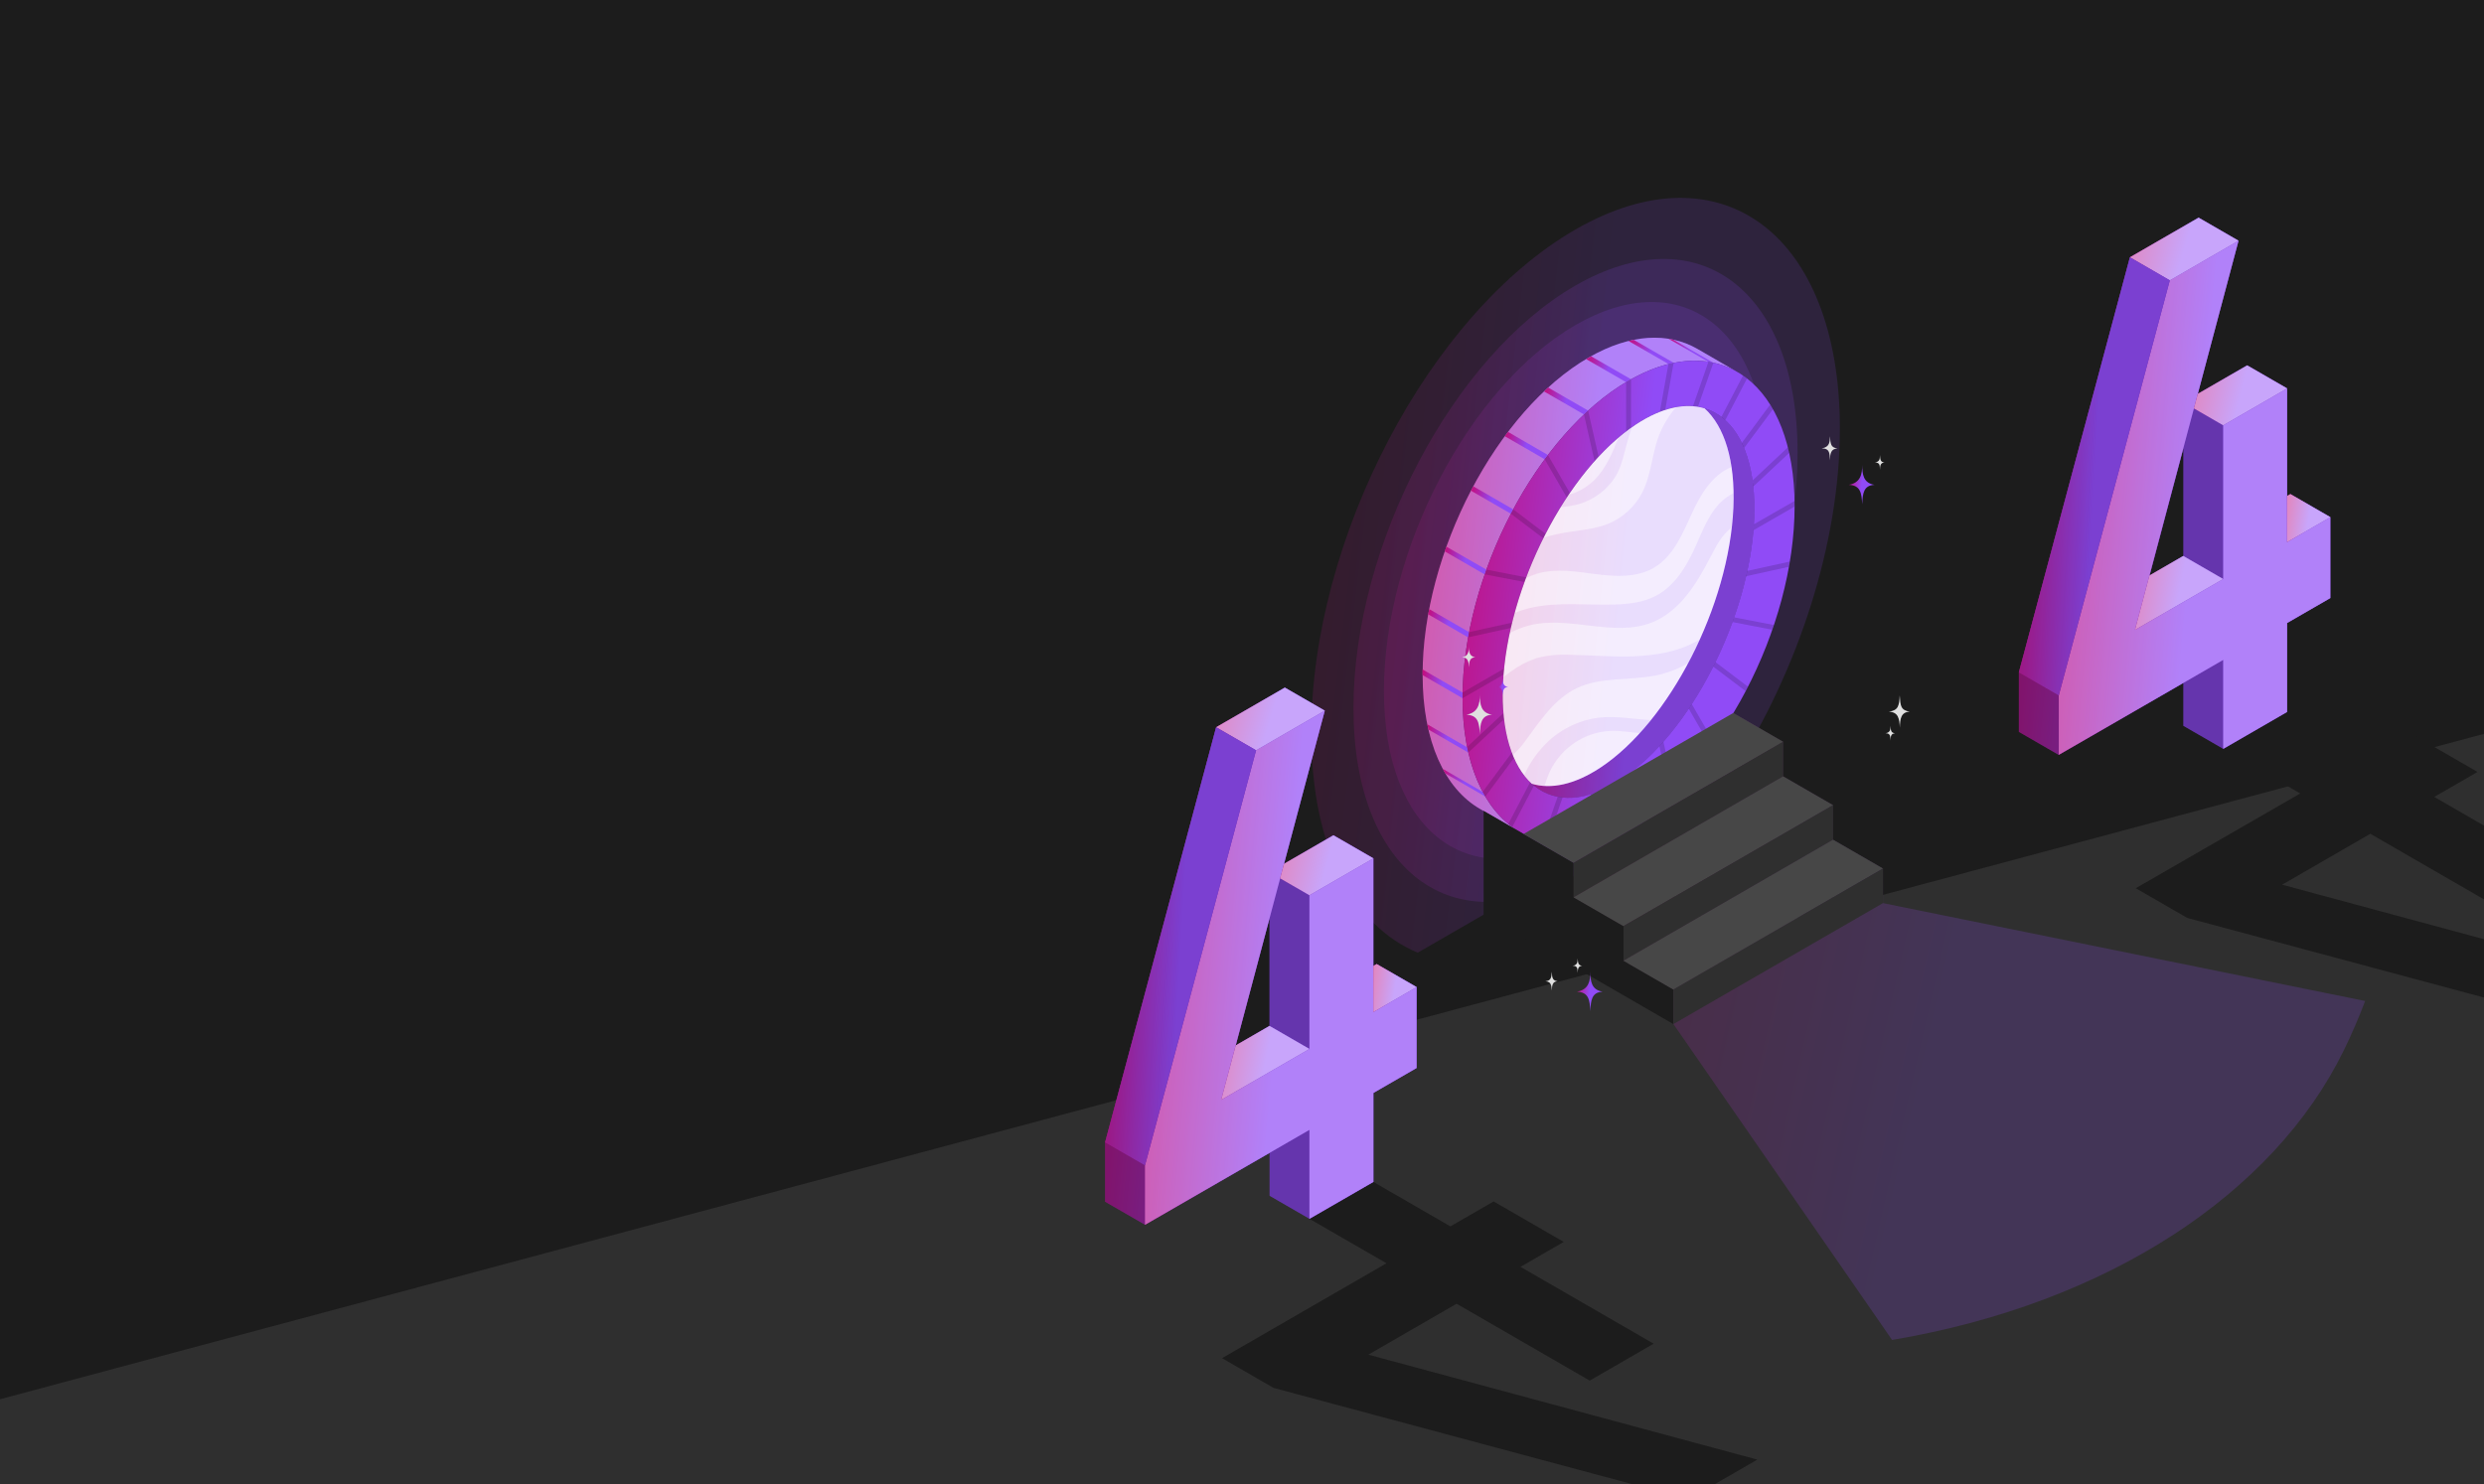 <svg width="1506" height="900" viewBox="0 0 1506 900" fill="none" xmlns="http://www.w3.org/2000/svg">
<rect x="0" y="0" width="1506" height="900" fill="#808080" stroke="none"/>
<g clip-path="url(#clip0_14311_9490)">
<rect width="1506" height="900" fill="#FFFFFE"/>
<rect width="2066.08" height="768.775" transform="translate(-185.295 846.598) rotate(-15)" fill="#2F2F2F"/>
<rect width="2205.84" height="899.114" transform="translate(-459 40.742) rotate(-15)" fill="#1C1C1C"/>
<path opacity="0.2" d="M1141.61 547.692V526.736L1111.34 509.262V488.306L1081.08 470.814V449.875L1050.84 432.4L920.073 503.725L954.038 523.238V544.194L984.3 561.652V582.625L1014.56 600.082V621.055L1147.12 812.631C1278.4 790.469 1378.61 723.627 1420.89 637.239C1425.78 627.254 1430.14 617.195 1433.95 607.062L1141.61 547.692Z" fill="url(#paint0_linear_14311_9490)"/>
<path opacity="0.15" d="M955.21 139.153C866.733 190.099 795 326.636 795 444.186C795 514.034 820.337 561.465 859.532 577.768L875.716 568.427L1034.84 476.571L1051.43 466.993C1090.34 405.772 1115.49 329.438 1115.49 259.811C1115.42 142.294 1043.7 88.257 955.21 139.153Z" fill="url(#paint1_linear_14311_9490)"/>
<path opacity="0.15" d="M955.21 173.151C880.862 215.946 820.592 330.677 820.592 429.462C820.592 528.248 880.862 573.658 955.21 530.897C1029.56 488.136 1089.84 373.353 1089.84 274.568C1089.84 175.783 1029.57 130.373 955.21 173.151Z" fill="url(#paint2_linear_14311_9490)"/>
<path opacity="0.15" d="M955.21 197.113C891.051 234.168 839.035 333.547 839.035 419.086C839.035 504.625 891.051 543.973 955.21 506.935C1019.37 469.897 1071.38 370.5 1071.38 284.944C1071.38 199.388 1019.39 160.041 955.21 197.113Z" fill="url(#paint3_linear_14311_9490)"/>
<path d="M886.704 423.145C886.704 349.035 931.774 262.935 987.357 230.822C1011.86 216.693 1034.3 215.385 1051.74 224.692L1029.13 211.615C1011.47 201.426 988.376 202.275 963.174 216.846C907.558 248.959 862.504 335.059 862.504 409.169C862.504 449.739 876.005 478.303 897.351 490.598C901.003 492.687 914.571 500.55 920.107 503.742C899.542 490.989 886.704 462.798 886.704 423.145Z" fill="url(#paint4_linear_14311_9490)"/>
<path opacity="0.3" d="M886.704 423.145C886.704 349.035 931.774 262.935 987.357 230.822C1011.86 216.693 1034.3 215.385 1051.74 224.692L1029.13 211.615C1011.47 201.426 988.376 202.275 963.174 216.846C907.558 248.959 862.504 335.059 862.504 409.169C862.504 449.739 876.005 478.303 897.351 490.598C901.003 492.687 914.571 500.55 920.107 503.742C899.542 490.989 886.704 462.798 886.704 423.145Z" fill="white"/>
<path d="M1026.91 246.361C1035.69 258.079 1040.39 276.725 1039.34 300.976C1036.81 360.413 1000.65 431.127 958.606 458.791C945.835 467.197 933.965 470.678 923.742 469.744C936.512 486.726 957.91 489.155 982.805 472.767C1024.87 445.103 1061.03 374.44 1063.56 314.935C1065.29 273.532 1050.31 248.45 1026.91 246.361Z" fill="url(#paint5_linear_14311_9490)"/>
<path opacity="0.15" d="M1026.91 246.361C1035.69 258.079 1040.39 276.725 1039.34 300.976C1036.81 360.413 1000.65 431.127 958.606 458.791C945.835 467.197 933.965 470.678 923.742 469.744C936.512 486.726 957.91 489.155 982.805 472.767C1024.87 445.103 1061.03 374.44 1063.56 314.935C1065.29 273.532 1050.31 248.45 1026.91 246.361Z" fill="black"/>
<path d="M912.347 264.566L936.546 278.542L938.482 275.944L914.283 261.934C913.62 262.834 912.992 263.632 912.347 264.566Z" fill="url(#paint6_linear_14311_9490)"/>
<path d="M901.24 345.503L876.956 331.56C876.616 332.494 876.293 333.462 875.971 334.413L900.17 348.39C900.51 347.405 900.816 346.437 901.24 345.503Z" fill="url(#paint7_linear_14311_9490)"/>
<path d="M1011.62 205.451L1035.84 219.478C1036.83 219.648 1037.81 219.818 1038.78 220.022L1014.56 206.045C1013.59 205.791 1012.61 205.604 1011.62 205.451Z" fill="url(#paint8_linear_14311_9490)"/>
<path d="M890.117 386.549C890.304 385.496 890.507 384.426 890.711 383.373L866.512 369.397C866.291 370.449 866.087 371.502 865.9 372.572L890.117 386.549Z" fill="url(#paint9_linear_14311_9490)"/>
<path d="M936.139 237.394L960.338 251.371C961.17 250.573 962.036 249.774 962.852 249.01L938.601 235.034C937.803 235.798 936.903 236.596 936.139 237.394Z" fill="url(#paint10_linear_14311_9490)"/>
<path d="M890.236 456.413C890.015 455.479 889.811 454.528 889.607 453.577L889.421 453.153L865.34 439.244C865.561 440.331 865.781 441.401 866.036 442.454L890.236 456.413Z" fill="url(#paint11_linear_14311_9490)"/>
<path d="M990.515 206.079C989.497 206.283 988.444 206.555 987.408 206.81L1011.62 220.786C1012.68 220.514 1013.73 220.276 1014.77 220.073L990.515 206.079Z" fill="url(#paint12_linear_14311_9490)"/>
<path d="M988.868 230.007L964.669 216.082C964.159 216.37 963.667 216.608 963.174 216.897L961.697 217.797L985.896 231.773L987.357 230.873L988.868 230.007Z" fill="url(#paint13_linear_14311_9490)"/>
<path d="M891.832 297.596L916.032 311.572L917.458 308.923L893.259 294.947C892.749 295.796 892.291 296.679 891.832 297.596Z" fill="url(#paint14_linear_14311_9490)"/>
<path d="M900.51 483.075C899.967 482.141 899.457 481.207 898.931 480.239L874.748 466.28C875.257 467.248 875.801 468.182 876.344 469.116L900.51 483.075Z" fill="url(#paint15_linear_14311_9490)"/>
<path d="M862.504 409.441L886.704 423.434V423.145C886.704 422.109 886.704 421.039 886.704 419.986L862.487 406.01C862.487 407.063 862.487 408.133 862.487 409.169L862.504 409.441Z" fill="url(#paint16_linear_14311_9490)"/>
<path d="M987.357 230.822C931.774 262.935 886.703 349.035 886.703 423.145C886.703 497.255 931.774 531.338 987.357 499.242C1042.94 467.146 1088.04 381.046 1088.04 306.919C1088.04 232.792 1042.96 198.726 987.357 230.822ZM1063.5 314.935C1060.97 374.372 1024.82 445.086 982.755 472.75C940.69 500.414 908.678 474.618 911.209 415.13C913.739 355.641 949.928 284.978 991.959 257.314C1033.99 229.65 1066.05 255.446 1063.5 314.935Z" fill="url(#paint17_linear_14311_9490)"/>
<g opacity="0.15">
<path d="M966.757 279.68C967.572 278.78 968.371 277.863 969.203 276.98L962.834 249.01C961.985 249.774 961.136 250.556 960.321 251.354L966.757 279.68Z" fill="black"/>
<path d="M985.879 231.705V261.696C986.864 260.932 987.849 260.184 988.851 259.471V229.99L987.357 230.822L985.879 231.705Z" fill="black"/>
<path d="M1006.34 249.774C1007.43 249.35 1008.52 248.959 1009.59 248.62L1014.68 220.056C1013.65 220.259 1012.59 220.497 1011.54 220.752L1006.34 249.774Z" fill="black"/>
<path d="M924.285 352.975L925.355 350.156L901.24 345.486C900.901 346.437 900.561 347.388 900.238 348.339L924.285 352.975Z" fill="black"/>
<path d="M935.714 326.466L937.072 323.749L917.441 308.906L916.032 311.572L935.714 326.466Z" fill="black"/>
<path d="M1083.92 271.325L1062.57 291.347C1062.74 292.535 1062.89 293.741 1063.03 294.998L1084.78 274.619C1084.46 273.532 1084.21 272.412 1083.92 271.325Z" fill="black"/>
<path d="M911.939 405.433L886.737 419.969C886.737 421.039 886.737 422.092 886.737 423.145V423.434L911.633 409.067C911.684 407.861 911.82 406.638 911.939 405.433Z" fill="black"/>
<path d="M916.015 380.809C916.269 379.739 916.541 378.669 916.796 377.582L890.694 383.339C890.491 384.392 890.287 385.462 890.1 386.515L916.015 380.809Z" fill="black"/>
<path d="M1026.4 246.344C1027.43 246.429 1028.44 246.548 1029.42 246.718L1038.8 219.937C1037.81 219.733 1036.83 219.546 1035.82 219.376L1026.4 246.344Z" fill="black"/>
<path d="M1056.02 268.625C1056.49 269.627 1056.95 270.679 1057.39 271.749L1074.88 248.195C1074.36 247.244 1073.8 246.327 1073.18 245.427L1056.02 268.625Z" fill="black"/>
<path d="M1043.65 252.848C1044.45 253.46 1045.23 254.105 1046 254.801L1059.17 229.566C1058.38 228.937 1057.58 228.343 1056.75 227.766L1043.65 252.848Z" fill="black"/>
<path d="M949.928 301.74L951.762 298.972L938.465 275.927L936.529 278.542L949.928 301.74Z" fill="black"/>
<path d="M1008.48 449.807C1007.68 450.741 1006.78 451.641 1006.05 452.524L1012.42 480.579C1013.27 479.815 1014.12 478.982 1014.94 478.184L1008.48 449.807Z" fill="black"/>
<path d="M1040.05 401.561C1039.61 402.478 1039.15 403.378 1038.69 404.278L1058.38 419.154L1059.75 416.454L1040.05 401.561Z" fill="black"/>
<path d="M1025.69 427L1023.85 429.785L1037.18 452.881C1037.83 452.015 1038.49 451.183 1039.12 450.283L1025.69 427Z" fill="black"/>
<path d="M1051.4 374.406C1051.06 375.357 1050.73 376.308 1050.38 377.242L1074.49 381.896C1074.83 380.945 1075.15 379.994 1075.48 379.043L1051.4 374.406Z" fill="black"/>
<path d="M1059.36 346.233C1059.14 347.303 1058.92 348.373 1058.66 349.426L1084.65 343.737C1084.83 342.667 1085 341.614 1085.19 340.561L1059.36 346.233Z" fill="black"/>
<path d="M1088.04 303.795L1063.32 317.975C1063.32 319.163 1063.16 320.352 1063.08 321.558L1088.04 307.208V306.919C1088.04 305.866 1088.04 304.83 1088.04 303.795Z" fill="black"/>
<path d="M988.851 498.342V468.386C987.866 469.15 986.864 469.897 985.879 470.61V500.091L987.357 499.242C987.849 498.953 988.359 498.631 988.851 498.342Z" fill="black"/>
<path d="M917.9 459.674C917.441 458.638 917 457.568 916.575 456.447L898.931 480.222C899.44 481.19 899.984 482.141 900.527 483.058L917.9 459.674Z" fill="black"/>
<path d="M930.008 476.401C929.227 475.756 928.463 475.077 927.715 474.346L914.469 499.684C915.25 500.329 916.049 500.94 916.864 501.535L930.008 476.401Z" fill="black"/>
<path d="M967.81 480.545C966.723 480.952 965.653 481.309 964.584 481.649L959.489 510.128C960.542 509.924 961.595 509.703 962.648 509.449L967.81 480.545Z" fill="black"/>
<path d="M947.347 483.652C946.328 483.551 945.343 483.398 944.358 483.211L935.086 509.873C936.071 510.111 937.056 510.297 938.04 510.467L947.347 483.652Z" fill="black"/>
<path d="M911.888 436.187C911.752 434.965 911.633 433.708 911.531 432.434L889.454 453.034C889.692 454.172 889.93 455.292 890.185 456.43L911.888 436.187Z" fill="black"/>
</g>
<path d="M1014.53 621.072L899.491 554.655V491.77L923.708 505.746L954.004 523.255V544.211L984.266 561.668V582.641L1014.53 600.099V621.072Z" fill="#1C1C1C"/>
<path d="M923.742 505.78L1050.84 432.4L1081.08 449.875L954.004 523.255L923.742 505.78Z" fill="#474747"/>
<path d="M954.004 523.255V544.211L1081.08 470.831V449.875L954.004 523.255Z" fill="#2F2F2F"/>
<path d="M954.004 544.211L1081.08 470.831L1111.34 488.306L984.266 561.668L954.004 544.211Z" fill="#474747"/>
<path d="M984.266 561.669V582.642L1111.34 509.262V488.306L984.266 561.669Z" fill="#2F2F2F"/>
<path d="M984.266 582.642L1111.34 509.262L1141.61 526.736L1014.53 600.099L984.266 582.642Z" fill="#474747"/>
<path d="M1014.53 600.099V621.072L1141.61 547.692V526.736L1014.53 600.099Z" fill="#2F2F2F"/>
<path d="M1050.92 307.785C1048.39 367.223 1012.22 437.936 970.171 465.617C954.547 475.892 940.316 478.796 928.7 475.314C916.813 464.463 910.02 443.676 911.209 415.163C913.756 355.726 949.928 285.012 991.959 257.348C1007.6 247.057 1021.86 244.17 1033.46 247.669C1045.42 258.537 1052.14 279.255 1050.92 307.785Z" fill="url(#paint18_linear_14311_9490)"/>
<path opacity="0.9" d="M1050.92 307.785C1048.39 367.223 1012.22 437.936 970.171 465.617C954.547 475.892 940.316 478.796 928.7 475.314C916.813 464.463 910.02 443.676 911.209 415.163C913.756 355.726 949.928 285.012 991.959 257.348C1007.6 247.057 1021.86 244.17 1033.46 247.669C1045.42 258.537 1052.14 279.255 1050.92 307.785Z" fill="white"/>
<path opacity="0.1" d="M969.984 435.151C956.857 436.671 944.71 442.847 935.748 452.558C930.906 457.755 926.958 463.717 924.064 470.203C925.462 472.03 927.013 473.734 928.7 475.297C931.201 476.028 933.776 476.472 936.376 476.622C937.056 474.924 937.565 473.141 938.159 471.425C941.096 463.439 946.33 456.499 953.201 451.48C960.073 446.461 968.275 443.586 976.777 443.218C982.602 443.065 988.376 444.118 994.167 444.577C996.459 442.046 998.701 439.482 1000.96 436.697C990.702 436.17 980.122 434.133 969.984 435.151ZM967.471 348.186C979.358 349.731 992.332 350.394 1002.73 344.314C1014.49 337.419 1020.08 323.749 1025.75 311.369C1031.03 299.872 1038.25 287.729 1049.78 283.28C1047.39 267.198 1041.65 255.09 1033.45 247.618C1027.85 246.008 1021.95 245.757 1016.24 246.887C1010.49 253.475 1006.3 261.277 1003.98 269.711C1001.27 279.221 1000.31 289.326 995.95 298.173C991.505 307.069 983.961 314.033 974.739 317.754C967.471 320.641 959.574 321.337 951.847 322.526C946.457 323.322 941.129 324.491 935.901 326.024C931.867 334.036 928.273 342.262 925.134 350.665C927.219 349.599 929.389 348.707 931.621 347.999C943.152 344.45 955.583 346.657 967.471 348.186ZM979.63 288.748C983.434 282.176 984.724 274.517 986.813 267.198C987.561 264.464 988.512 261.798 989.395 259.132C986.677 261.045 983.983 263.128 981.311 265.381C977.473 274.704 973.737 284.061 966.655 291.092C963.046 294.628 958.736 297.37 954.004 299.141C953.11 299.441 952.188 299.651 951.253 299.77C949.52 302.317 947.822 304.921 946.158 307.582C949.989 307.274 953.786 306.626 957.502 305.646C966.703 302.885 974.578 296.858 979.647 288.697L979.63 288.748ZM1050.95 299.057C1047.63 300.778 1044.63 303.045 1042.06 305.764C1035.74 312.693 1032.34 321.677 1028.47 330.236C1023.07 342.429 1016.02 354.843 1004.29 361.16C996.476 365.355 987.306 366.408 978.526 366.646C961.799 367.104 944.816 364.947 928.463 368.531C924.938 369.3 921.492 370.398 918.171 371.808C917.039 375.872 916.049 379.92 915.2 383.95C919.008 381.935 923.037 380.367 927.206 379.28C951.372 373.167 978.152 386.583 1001.3 377.582C1018.28 370.942 1028.62 354.079 1036.96 337.878C1040.36 331.272 1044.01 324.292 1049.87 319.911C1050.32 315.869 1050.64 311.861 1050.82 307.887C1051.04 304.746 1051.07 301.842 1051.02 299.006L1050.95 299.057ZM990.668 398.045C977.592 398.521 964.533 397.298 951.456 397.111C944.756 396.747 938.041 397.435 931.553 399.149C925.875 401.07 920.533 403.872 915.726 407.454C914.249 408.506 912.822 409.593 911.413 410.697C911.311 412.209 911.209 413.703 911.141 415.18C910.411 432.417 912.601 446.801 917.068 457.908C919.954 455.402 922.521 452.55 924.71 449.416C933.693 437.274 942.354 423.841 955.974 417.337C970.595 410.358 987.832 412.854 1003.73 409.661C1010.68 408.241 1017.36 405.712 1023.51 402.172C1026.03 397.462 1028.4 392.662 1030.63 387.771C1029.95 388.179 1029.25 388.569 1028.56 388.96C1017.06 395.26 1003.8 397.519 990.736 397.995L990.668 398.045Z" fill="url(#paint19_linear_14311_9490)"/>
<path d="M1129.03 281.895C1129.03 287.669 1127.95 292.797 1120.88 294.037C1128.12 294.343 1128.62 299.132 1129.03 305.823C1129.27 299.183 1129.9 294.343 1136.45 294.037C1129.69 292.916 1129.03 287.669 1129.03 281.895Z" fill="url(#paint20_linear_14311_9490)"/>
<path d="M964.204 589.289C964.204 595.063 963.117 600.191 956.052 601.431C963.287 601.737 963.796 606.526 964.204 613.217C964.441 606.56 965.07 601.737 971.625 601.431C964.832 600.293 964.204 595.063 964.204 589.289Z" fill="url(#paint21_linear_14311_9490)"/>
<path d="M911.1 411.384C911.1 413.914 910.625 416.139 907.534 416.682C910.693 416.818 910.931 418.941 911.1 421.777C911.202 418.873 911.474 416.682 914.344 416.682C911.372 416.19 911.1 413.914 911.1 411.384Z" fill="url(#paint22_linear_14311_9490)"/>
<path d="M897.209 421.318C897.209 427.075 896.105 432.204 889.058 433.444C896.292 433.749 896.802 438.538 897.209 445.246C897.43 438.589 898.058 433.766 904.63 433.444C897.838 432.408 897.209 427.075 897.209 421.318Z" fill="#E0E0E0"/>
<path d="M890.586 392.381C890.586 395.353 890.026 397.968 886.409 398.613C890.111 398.766 890.382 401.246 890.586 404.659C890.705 401.263 891.028 398.766 894.407 398.613C890.909 398.036 890.586 395.353 890.586 392.381Z" fill="#E0E0E0"/>
<path d="M1109.42 264.539C1109.42 267.936 1109.33 271.162 1104.46 271.926C1109.55 271.926 1109.21 275.102 1109.47 279.178C1109.6 275.102 1109.96 272.181 1113.99 271.994C1109.83 271.298 1109.94 269.379 1109.42 264.539Z" fill="#E0E0E0"/>
<path d="M1151.77 421.709C1151.41 428.077 1150.91 430.828 1145.15 431.593C1151.01 431.915 1151.5 435.804 1151.84 441.221C1152.03 435.804 1152.5 431.864 1157.85 431.593C1152.35 430.71 1152.21 428.162 1151.77 421.709Z" fill="#E0E0E0"/>
<path d="M940.802 589.34C940.599 593.059 940.31 594.655 936.947 595.114C940.344 595.301 940.65 597.542 940.853 600.701C940.955 597.542 941.227 595.25 944.352 595.114C941.193 594.57 941.057 593.11 940.802 589.34Z" fill="#E0E0E0"/>
<path d="M1139.75 275.985C1139.75 278.04 1139.75 280.01 1136.74 280.469C1139.87 280.469 1139.63 282.388 1139.78 284.85C1139.87 282.388 1140.07 280.621 1142.5 280.502C1139.99 280.078 1140.05 278.923 1139.75 275.985Z" fill="#E0E0E0"/>
<path d="M1146.15 440.22C1146.15 442.257 1146.15 444.227 1143.14 444.686C1146.25 444.686 1146.01 446.622 1146.17 449.084C1146.25 446.622 1146.47 444.839 1148.9 444.737C1146.39 444.295 1146.46 443.141 1146.15 440.22Z" fill="#E0E0E0"/>
<path d="M956.477 581.239C956.477 583.277 956.477 585.247 953.471 585.706C956.596 585.706 956.358 587.625 956.511 590.087C956.596 587.625 956.816 585.859 959.245 585.74C956.766 585.332 956.833 584.16 956.477 581.239Z" fill="#E0E0E0"/>
<path d="M1383.62 536.532L1437.09 505.658L1517.83 552.257L1556.56 529.892L1475.85 483.293L1502.07 468.145L1459.61 443.605L1433.39 458.753L1386.59 431.769L1347.83 454.151L1394.59 481.204L1294.88 538.671L1326.08 556.673L1577.72 624.228L1582.61 621.408C1585.01 611.763 1587 601.919 1588.57 591.877L1383.62 536.532Z" fill="#1C1C1C"/>
<path d="M1388.64 299.648L1386.64 300.803V235.557L1362.42 221.581L1332.46 238.869L1357.17 145.976L1332.97 132L1291.32 156.047L1224 407.756V443.843L1248.2 457.819L1323.75 414.175V440.175L1347.97 454.151L1386.59 431.769V377.834L1412.79 362.702V313.624L1388.64 299.648ZM1323.75 337.161L1303.26 349.049L1323.75 271.916V337.161Z" fill="url(#paint23_linear_14311_9490)"/>
<path opacity="0.3" d="M1388.64 299.648L1386.64 300.803V235.557L1362.42 221.581L1332.46 238.869L1357.17 145.976L1332.97 132L1291.32 156.047L1224 407.756V443.843L1248.2 457.819L1323.75 414.175V440.175L1347.97 454.151L1386.59 431.769V377.834L1412.79 362.702V313.624L1388.64 299.648ZM1323.75 337.161L1303.26 349.049L1323.75 271.916V337.161Z" fill="black"/>
<path d="M1386.62 328.755V235.557L1347.88 257.923V351.138L1294.39 382.011L1357.17 145.976L1315.52 170.023L1248.2 421.732V457.752L1347.88 400.216V454.151L1386.62 431.769V377.834L1412.84 362.702V313.624L1386.62 328.755Z" fill="url(#paint24_linear_14311_9490)"/>
<path opacity="0.3" d="M1386.62 328.755V235.557L1347.88 257.923V351.138L1294.39 382.011L1357.17 145.976L1315.52 170.023L1248.2 421.732V457.752L1347.88 400.216V454.151L1386.62 431.769V377.834L1412.84 362.702V313.624L1386.62 328.755Z" fill="white"/>
<path d="M1357.17 145.976L1332.97 132L1291.32 156.047L1315.52 170.023L1357.17 145.976Z" fill="url(#paint25_linear_14311_9490)"/>
<path opacity="0.5" d="M1357.17 145.976L1332.97 132L1291.32 156.047L1315.52 170.023L1357.17 145.976Z" fill="white"/>
<path d="M1362.42 221.581L1386.62 235.557L1347.88 257.923L1330.12 247.665L1332.47 238.869L1362.42 221.581Z" fill="url(#paint26_linear_14311_9490)"/>
<path opacity="0.5" d="M1362.42 221.581L1386.62 235.557L1347.88 257.923L1330.12 247.665L1332.47 238.869L1362.42 221.581Z" fill="white"/>
<path d="M1347.88 351.138L1323.67 337.161L1303.17 348.998L1294.39 382.011L1347.88 351.138Z" fill="url(#paint27_linear_14311_9490)"/>
<path opacity="0.5" d="M1347.88 351.138L1323.67 337.161L1303.17 348.998L1294.39 382.011L1347.88 351.138Z" fill="white"/>
<path d="M1412.84 313.624L1388.64 299.648L1386.62 300.803V328.755L1412.84 313.624Z" fill="url(#paint28_linear_14311_9490)"/>
<path opacity="0.5" d="M1386.62 328.755L1412.84 313.624L1388.64 299.648L1386.62 300.803V328.755Z" fill="white"/>
<path d="M1248.2 421.733L1224 407.756L1291.32 156.047L1315.52 170.023L1248.2 421.733Z" fill="url(#paint29_linear_14311_9490)"/>
<path opacity="0.15" d="M1248.2 421.733L1224 407.756L1291.32 156.047L1315.52 170.023L1248.2 421.733Z" fill="black"/>
<path d="M948.066 753.162L905.559 728.622L879.356 743.753L832.638 716.786L793.885 739.151L840.603 766.119L740.917 823.671L772.114 841.689L1023.77 909.244L1065.43 885.198L829.615 821.549L883.109 790.658L963.825 837.274L1002.58 814.892L921.845 768.293L948.066 753.162Z" fill="#1C1C1C"/>
<path d="M834.642 584.648L832.638 585.819V520.506L808.421 506.53L778.465 523.903L803.174 431.01L778.974 417.034L737.317 441.047L670 692.773V728.792L694.267 742.768L769.753 699.192V725.175L793.953 739.151L832.706 716.786V662.833L858.909 647.702V598.624L834.642 584.648ZM769.685 622.161L749.188 634.049L769.685 556.984V622.161Z" fill="url(#paint30_linear_14311_9490)"/>
<path opacity="0.3" d="M834.642 584.648L832.638 585.819V520.506L808.421 506.53L778.465 523.903L803.174 431.01L778.974 417.034L737.317 441.047L670 692.773V728.792L694.267 742.768L769.753 699.192V725.175L793.953 739.151L832.706 716.786V662.833L858.909 647.702V598.624L834.642 584.648ZM769.685 622.161L749.188 634.049L769.685 556.984V622.161Z" fill="black"/>
<path d="M832.638 613.772V520.557L793.885 542.923V636.138L740.391 667.011L803.191 430.976L761.534 455.023L694.199 706.732V742.768L793.885 685.216V739.151L832.638 716.786V662.834L858.841 647.702V598.624L832.638 613.772Z" fill="url(#paint31_linear_14311_9490)"/>
<path opacity="0.3" d="M832.638 613.772V520.557L793.885 542.923V636.138L740.391 667.011L803.191 430.976L761.534 455.023L694.199 706.732V742.768L793.885 685.216V739.151L832.638 716.786V662.834L858.841 647.702V598.624L832.638 613.772Z" fill="white"/>
<path d="M803.191 430.976L778.974 417L737.317 441.047L761.534 455.023L803.191 430.976Z" fill="url(#paint32_linear_14311_9490)"/>
<path opacity="0.5" d="M803.191 430.976L778.974 417L737.317 441.047L761.534 455.023L803.191 430.976Z" fill="white"/>
<path d="M808.421 506.581L832.638 520.557L793.885 542.923L776.121 532.682L778.465 523.886L808.421 506.581Z" fill="url(#paint33_linear_14311_9490)"/>
<path opacity="0.5" d="M808.421 506.581L832.638 520.557L793.885 542.923L776.121 532.682L778.465 523.886L808.421 506.581Z" fill="white"/>
<path d="M793.885 636.138L769.685 622.161L749.188 633.998L740.391 667.011L793.885 636.138Z" fill="url(#paint34_linear_14311_9490)"/>
<path opacity="0.5" d="M793.885 636.138L769.685 622.161L749.188 633.998L740.391 667.011L793.885 636.138Z" fill="white"/>
<path d="M858.841 598.624L834.642 584.648L832.638 585.819V613.772L858.841 598.624Z" fill="url(#paint35_linear_14311_9490)"/>
<path opacity="0.5" d="M832.638 613.772L858.841 598.624L834.642 584.648L832.638 585.819V613.772Z" fill="white"/>
<path d="M694.2 706.732L670 692.773L737.317 441.047L761.534 455.023L694.2 706.732Z" fill="url(#paint36_linear_14311_9490)"/>
<path opacity="0.15" d="M694.2 706.732L670 692.773L737.317 441.047L761.534 455.023L694.2 706.732Z" fill="black"/>
</g>
<defs>
<linearGradient id="paint0_linear_14311_9490" x1="1494.26" y1="912.441" x2="722.563" y2="735.879" gradientUnits="userSpaceOnUse">
<stop offset="0.47" stop-color="#904BF6"/>
<stop offset="0.908" stop-color="#CF0063"/>
</linearGradient>
<linearGradient id="paint1_linear_14311_9490" x1="1153.1" y1="697.932" x2="653.642" y2="638.735" gradientUnits="userSpaceOnUse">
<stop offset="0.47" stop-color="#904BF6"/>
<stop offset="0.908" stop-color="#CF0063"/>
</linearGradient>
<linearGradient id="paint2_linear_14311_9490" x1="1121.44" y1="649.344" x2="701.674" y2="600.274" gradientUnits="userSpaceOnUse">
<stop offset="0.47" stop-color="#904BF6"/>
<stop offset="0.908" stop-color="#CF0063"/>
</linearGradient>
<linearGradient id="paint3_linear_14311_9490" x1="1098.65" y1="609.518" x2="736.38" y2="567.322" gradientUnits="userSpaceOnUse">
<stop offset="0.47" stop-color="#904BF6"/>
<stop offset="0.908" stop-color="#CF0063"/>
</linearGradient>
<linearGradient id="paint4_linear_14311_9490" x1="1073.94" y1="582.213" x2="778.292" y2="550.53" gradientUnits="userSpaceOnUse">
<stop offset="0.47" stop-color="#904BF6"/>
<stop offset="0.908" stop-color="#CF0063"/>
</linearGradient>
<linearGradient id="paint5_linear_14311_9490" x1="1080.11" y1="546.194" x2="861.129" y2="524.348" gradientUnits="userSpaceOnUse">
<stop offset="0.47" stop-color="#904BF6"/>
<stop offset="0.908" stop-color="#CF0063"/>
</linearGradient>
<linearGradient id="paint6_linear_14311_9490" x1="941.549" y1="282.902" x2="902.984" y2="272.628" gradientUnits="userSpaceOnUse">
<stop offset="0.47" stop-color="#904BF6"/>
<stop offset="0.908" stop-color="#CF0063"/>
</linearGradient>
<linearGradient id="paint7_linear_14311_9490" x1="904.206" y1="352.807" x2="866.696" y2="343.273" gradientUnits="userSpaceOnUse">
<stop offset="0.47" stop-color="#904BF6"/>
<stop offset="0.908" stop-color="#CF0063"/>
</linearGradient>
<linearGradient id="paint8_linear_14311_9490" x1="1041.97" y1="223.846" x2="1002.94" y2="211.533" gradientUnits="userSpaceOnUse">
<stop offset="0.47" stop-color="#904BF6"/>
<stop offset="0.908" stop-color="#CF0063"/>
</linearGradient>
<linearGradient id="paint9_linear_14311_9490" x1="893.623" y1="391.051" x2="856.632" y2="381.992" gradientUnits="userSpaceOnUse">
<stop offset="0.47" stop-color="#904BF6"/>
<stop offset="0.908" stop-color="#CF0063"/>
</linearGradient>
<linearGradient id="paint10_linear_14311_9490" x1="965.986" y1="255.659" x2="926.776" y2="244.805" gradientUnits="userSpaceOnUse">
<stop offset="0.47" stop-color="#904BF6"/>
<stop offset="0.908" stop-color="#CF0063"/>
</linearGradient>
<linearGradient id="paint11_linear_14311_9490" x1="893.157" y1="460.92" x2="856.05" y2="451.811" gradientUnits="userSpaceOnUse">
<stop offset="0.47" stop-color="#904BF6"/>
<stop offset="0.908" stop-color="#CF0063"/>
</linearGradient>
<linearGradient id="paint12_linear_14311_9490" x1="1017.98" y1="224.646" x2="978.643" y2="212.259" gradientUnits="userSpaceOnUse">
<stop offset="0.47" stop-color="#904BF6"/>
<stop offset="0.908" stop-color="#CF0063"/>
</linearGradient>
<linearGradient id="paint13_linear_14311_9490" x1="992.057" y1="235.892" x2="952.515" y2="224.301" gradientUnits="userSpaceOnUse">
<stop offset="0.47" stop-color="#904BF6"/>
<stop offset="0.908" stop-color="#CF0063"/>
</linearGradient>
<linearGradient id="paint14_linear_14311_9490" x1="920.465" y1="315.937" x2="882.55" y2="306.043" gradientUnits="userSpaceOnUse">
<stop offset="0.47" stop-color="#904BF6"/>
<stop offset="0.908" stop-color="#CF0063"/>
</linearGradient>
<linearGradient id="paint15_linear_14311_9490" x1="903.533" y1="487.484" x2="865.393" y2="477.58" gradientUnits="userSpaceOnUse">
<stop offset="0.47" stop-color="#904BF6"/>
<stop offset="0.908" stop-color="#CF0063"/>
</linearGradient>
<linearGradient id="paint16_linear_14311_9490" x1="889.545" y1="428.008" x2="853.283" y2="419.475" gradientUnits="userSpaceOnUse">
<stop offset="0.47" stop-color="#904BF6"/>
<stop offset="0.908" stop-color="#CF0063"/>
</linearGradient>
<linearGradient id="paint17_linear_14311_9490" x1="1111.67" y1="588.121" x2="797.751" y2="551.549" gradientUnits="userSpaceOnUse">
<stop offset="0.47" stop-color="#904BF6"/>
<stop offset="0.908" stop-color="#CF0063"/>
</linearGradient>
<linearGradient id="paint18_linear_14311_9490" x1="1067.49" y1="537.216" x2="848.58" y2="514.705" gradientUnits="userSpaceOnUse">
<stop offset="0.47" stop-color="#904BF6"/>
<stop offset="0.908" stop-color="#CF0063"/>
</linearGradient>
<linearGradient id="paint19_linear_14311_9490" x1="1067.48" y1="537.11" x2="848.487" y2="514.579" gradientUnits="userSpaceOnUse">
<stop offset="0.47" stop-color="#904BF6"/>
<stop offset="0.908" stop-color="#CF0063"/>
</linearGradient>
<linearGradient id="paint20_linear_14311_9490" x1="1138.28" y1="312.104" x2="1113.97" y2="309.425" gradientUnits="userSpaceOnUse">
<stop offset="0.47" stop-color="#904BF6"/>
<stop offset="0.908" stop-color="#CF0063"/>
</linearGradient>
<linearGradient id="paint21_linear_14311_9490" x1="973.452" y1="619.498" x2="949.138" y2="616.819" gradientUnits="userSpaceOnUse">
<stop offset="0.47" stop-color="#904BF6"/>
<stop offset="0.908" stop-color="#CF0063"/>
</linearGradient>
<linearGradient id="paint22_linear_14311_9490" x1="915.143" y1="424.505" x2="904.512" y2="423.326" gradientUnits="userSpaceOnUse">
<stop offset="0.47" stop-color="#904BF6"/>
<stop offset="0.908" stop-color="#CF0063"/>
</linearGradient>
<linearGradient id="paint23_linear_14311_9490" x1="1434.94" y1="543.347" x2="1139.44" y2="514.36" gradientUnits="userSpaceOnUse">
<stop offset="0.47" stop-color="#904BF6"/>
<stop offset="0.908" stop-color="#CF0063"/>
</linearGradient>
<linearGradient id="paint24_linear_14311_9490" x1="1432.16" y1="539.593" x2="1174.04" y2="516.516" gradientUnits="userSpaceOnUse">
<stop offset="0.47" stop-color="#904BF6"/>
<stop offset="0.908" stop-color="#CF0063"/>
</linearGradient>
<linearGradient id="paint25_linear_14311_9490" x1="1364.9" y1="180.004" x2="1269.07" y2="151.904" gradientUnits="userSpaceOnUse">
<stop offset="0.47" stop-color="#904BF6"/>
<stop offset="0.908" stop-color="#CF0063"/>
</linearGradient>
<linearGradient id="paint26_linear_14311_9490" x1="1393.25" y1="267.462" x2="1309.75" y2="245.485" gradientUnits="userSpaceOnUse">
<stop offset="0.47" stop-color="#904BF6"/>
<stop offset="0.908" stop-color="#CF0063"/>
</linearGradient>
<linearGradient id="paint27_linear_14311_9490" x1="1354.16" y1="393.784" x2="1272.94" y2="377.383" gradientUnits="userSpaceOnUse">
<stop offset="0.47" stop-color="#904BF6"/>
<stop offset="0.908" stop-color="#CF0063"/>
</linearGradient>
<linearGradient id="paint28_linear_14311_9490" x1="1415.92" y1="336.396" x2="1375.42" y2="330.22" gradientUnits="userSpaceOnUse">
<stop offset="0.47" stop-color="#904BF6"/>
<stop offset="0.908" stop-color="#CF0063"/>
</linearGradient>
<linearGradient id="paint29_linear_14311_9490" x1="1326.26" y1="491.475" x2="1182.12" y2="483.07" gradientUnits="userSpaceOnUse">
<stop offset="0.47" stop-color="#904BF6"/>
<stop offset="0.908" stop-color="#CF0063"/>
</linearGradient>
<linearGradient id="paint30_linear_14311_9490" x1="881.077" y1="828.274" x2="585.392" y2="799.243" gradientUnits="userSpaceOnUse">
<stop offset="0.47" stop-color="#904BF6"/>
<stop offset="0.908" stop-color="#CF0063"/>
</linearGradient>
<linearGradient id="paint31_linear_14311_9490" x1="878.162" y1="824.614" x2="620.039" y2="801.539" gradientUnits="userSpaceOnUse">
<stop offset="0.47" stop-color="#904BF6"/>
<stop offset="0.908" stop-color="#CF0063"/>
</linearGradient>
<linearGradient id="paint32_linear_14311_9490" x1="810.921" y1="465.004" x2="715.066" y2="436.89" gradientUnits="userSpaceOnUse">
<stop offset="0.47" stop-color="#904BF6"/>
<stop offset="0.908" stop-color="#CF0063"/>
</linearGradient>
<linearGradient id="paint33_linear_14311_9490" x1="839.27" y1="552.462" x2="755.746" y2="530.472" gradientUnits="userSpaceOnUse">
<stop offset="0.47" stop-color="#904BF6"/>
<stop offset="0.908" stop-color="#CF0063"/>
</linearGradient>
<linearGradient id="paint34_linear_14311_9490" x1="800.162" y1="678.784" x2="718.937" y2="662.383" gradientUnits="userSpaceOnUse">
<stop offset="0.47" stop-color="#904BF6"/>
<stop offset="0.908" stop-color="#CF0063"/>
</linearGradient>
<linearGradient id="paint35_linear_14311_9490" x1="861.916" y1="621.417" x2="821.446" y2="615.253" gradientUnits="userSpaceOnUse">
<stop offset="0.47" stop-color="#904BF6"/>
<stop offset="0.908" stop-color="#CF0063"/>
</linearGradient>
<linearGradient id="paint36_linear_14311_9490" x1="772.275" y1="776.475" x2="628.113" y2="768.067" gradientUnits="userSpaceOnUse">
<stop offset="0.47" stop-color="#904BF6"/>
<stop offset="0.908" stop-color="#CF0063"/>
</linearGradient>
<clipPath id="clip0_14311_9490">
<rect width="1506" height="900" fill="white"/>
</clipPath>
</defs>
</svg>
